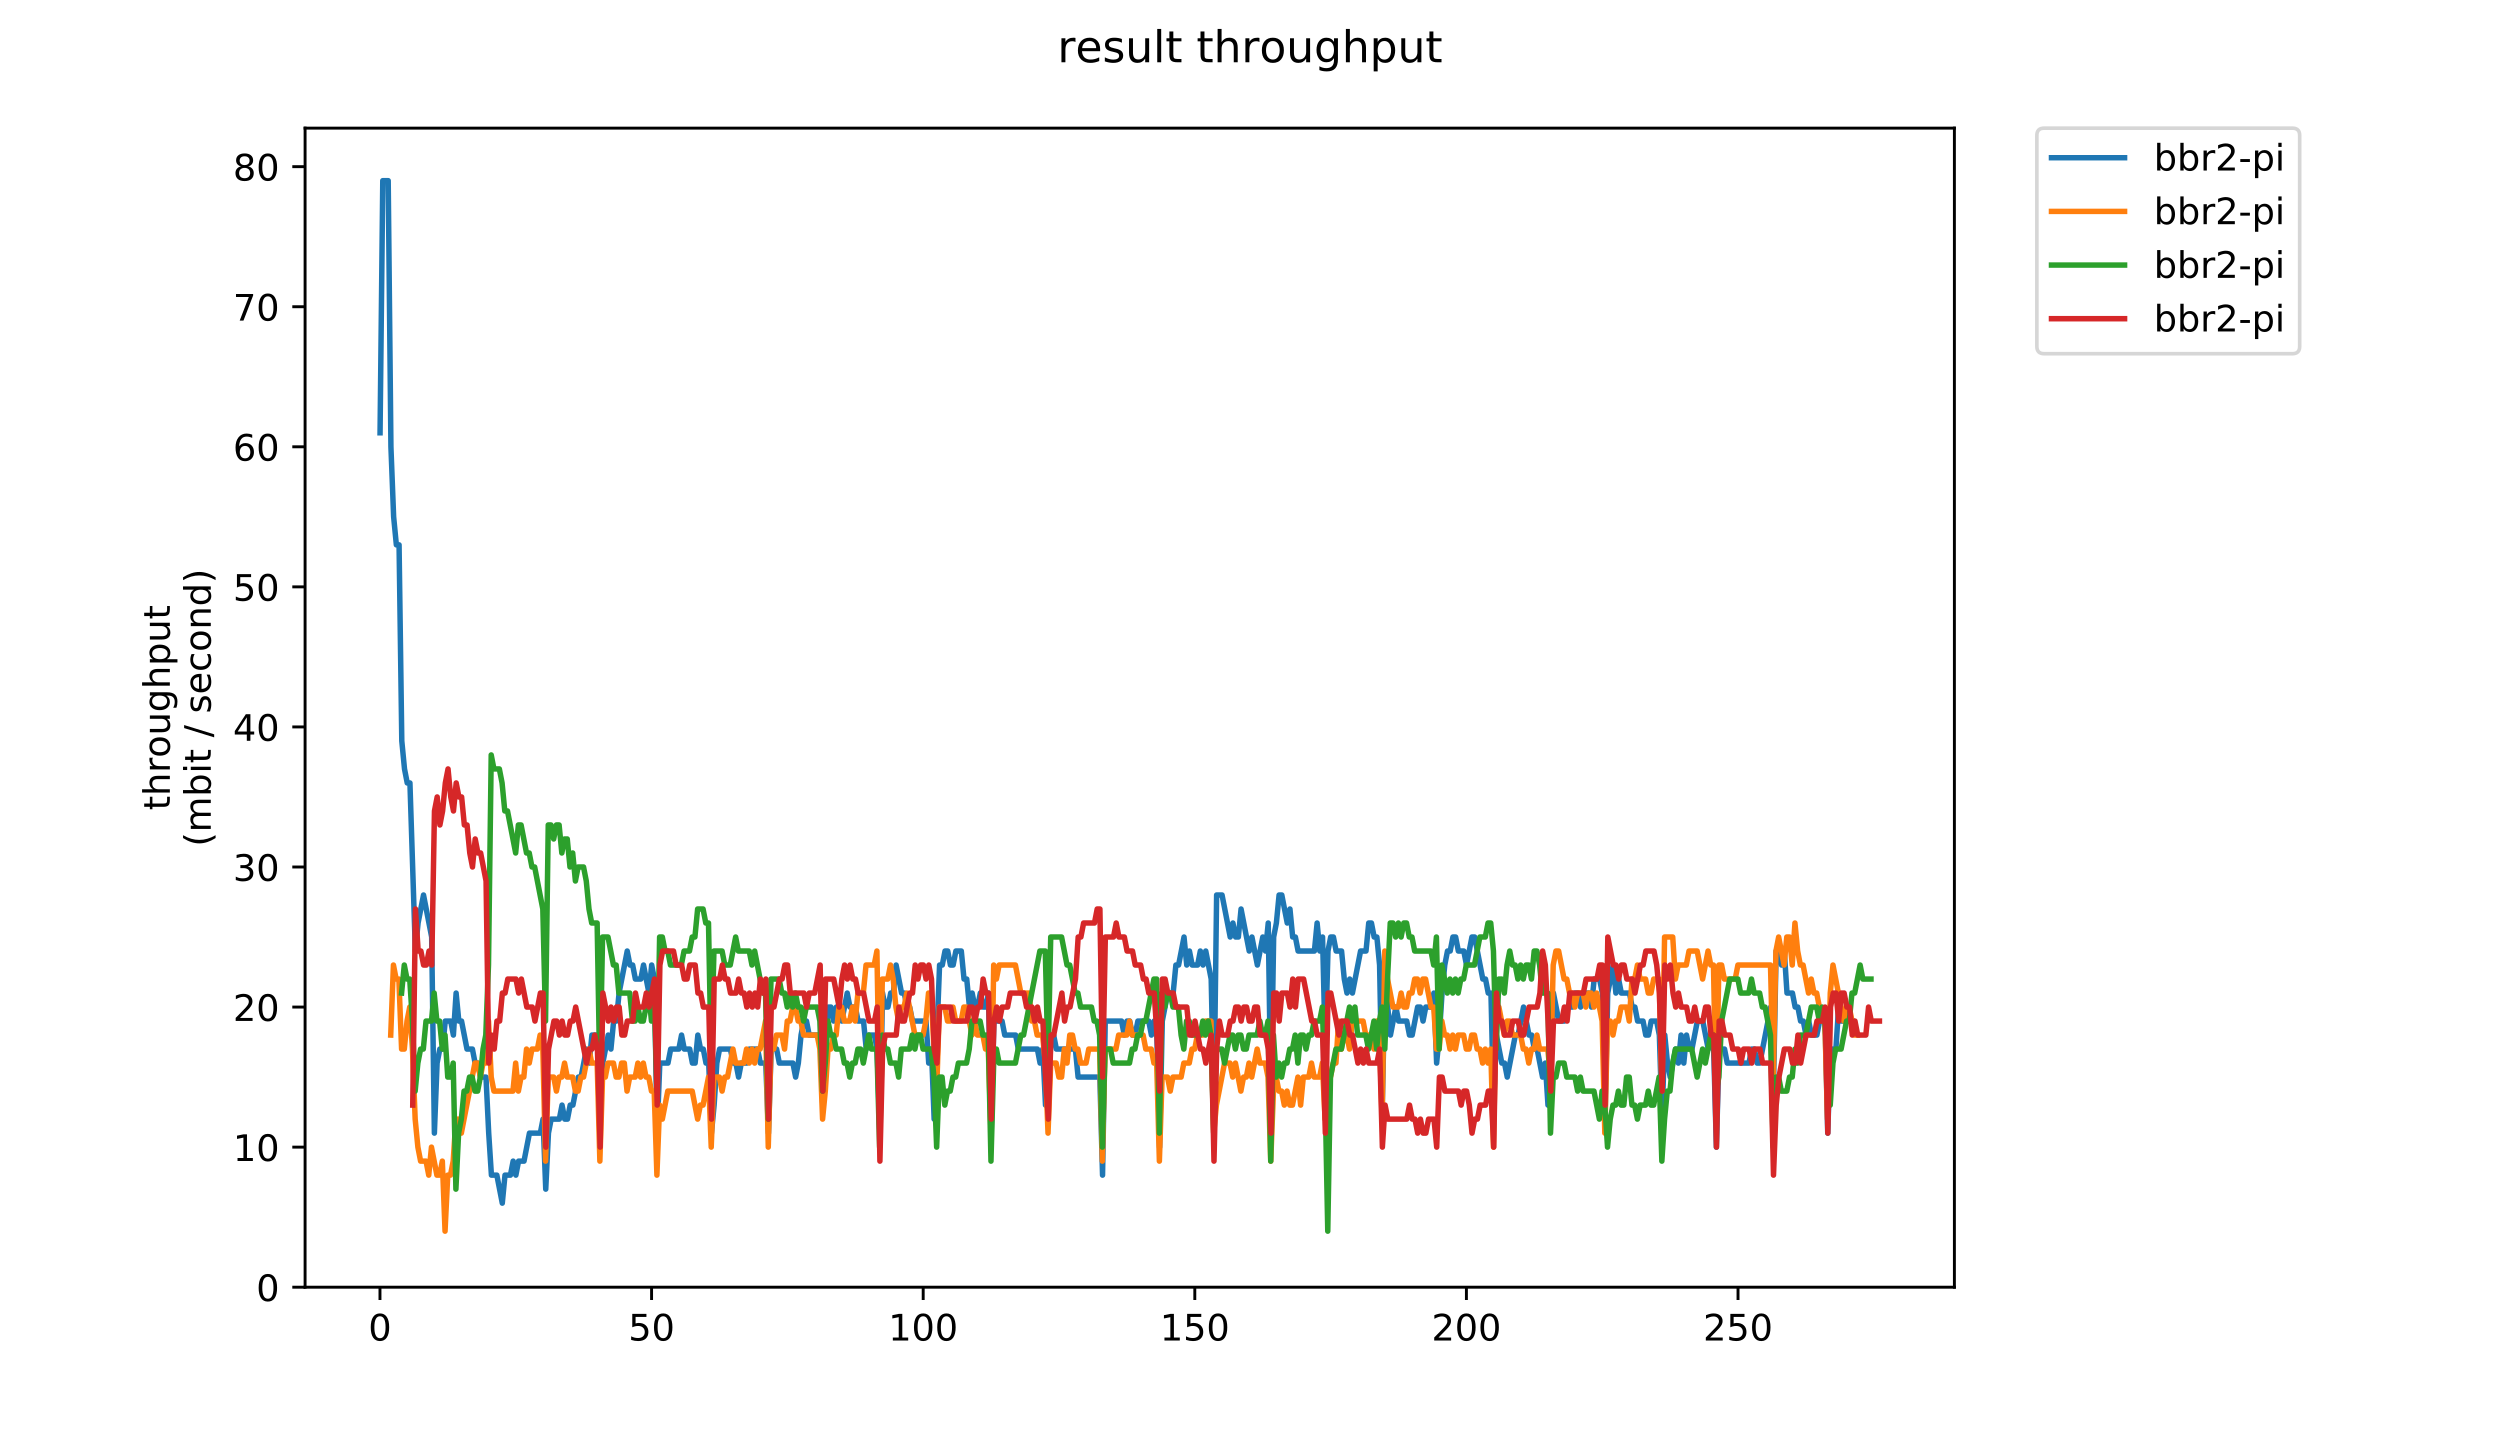 <?xml version="1.0" encoding="utf-8" standalone="no"?>
<!DOCTYPE svg PUBLIC "-//W3C//DTD SVG 1.1//EN"
  "http://www.w3.org/Graphics/SVG/1.1/DTD/svg11.dtd">
<!-- Created with matplotlib (https://matplotlib.org/) -->
<svg height="396pt" version="1.1" viewBox="0 0 684 396" width="684pt" xmlns="http://www.w3.org/2000/svg" xmlns:xlink="http://www.w3.org/1999/xlink">
 <defs>
  <style type="text/css">
*{stroke-linecap:butt;stroke-linejoin:round;}
  </style>
 </defs>
 <g id="figure_1">
  <g id="patch_1">
   <path d="M 0 396 
L 684 396 
L 684 0 
L 0 0 
z
" style="fill:#ffffff;"/>
  </g>
  <g id="axes_1">
   <g id="patch_2">
    <path d="M 83.472 352.174 
L 534.722 352.174 
L 534.722 35.062 
L 83.472 35.062 
z
" style="fill:#ffffff;"/>
   </g>
   <g id="matplotlib.axis_1">
    <g id="xtick_1">
     <g id="line2d_1">
      <defs>
       <path d="M 0 0 
L 0 3.5 
" id="m4d7dd57093" style="stroke:#000000;stroke-width:0.8;"/>
      </defs>
      <g>
       <use style="stroke:#000000;stroke-width:0.8;" x="103.96" xlink:href="#m4d7dd57093" y="352.174"/>
      </g>
     </g>
     <g id="text_1">
      <!-- 0 -->
      <defs>
       <path d="M 31.781 66.406 
Q 24.172 66.406 20.328 58.906 
Q 16.5 51.422 16.5 36.375 
Q 16.5 21.391 20.328 13.891 
Q 24.172 6.391 31.781 6.391 
Q 39.453 6.391 43.281 13.891 
Q 47.125 21.391 47.125 36.375 
Q 47.125 51.422 43.281 58.906 
Q 39.453 66.406 31.781 66.406 
z
M 31.781 74.219 
Q 44.047 74.219 50.516 64.516 
Q 56.984 54.828 56.984 36.375 
Q 56.984 17.969 50.516 8.266 
Q 44.047 -1.422 31.781 -1.422 
Q 19.531 -1.422 13.062 8.266 
Q 6.594 17.969 6.594 36.375 
Q 6.594 54.828 13.062 64.516 
Q 19.531 74.219 31.781 74.219 
z
" id="DejaVuSans-48"/>
      </defs>
      <g transform="translate(100.779 366.773)scale(0.1 -0.1)">
       <use xlink:href="#DejaVuSans-48"/>
      </g>
     </g>
    </g>
    <g id="xtick_2">
     <g id="line2d_2">
      <g>
       <use style="stroke:#000000;stroke-width:0.8;" x="178.272" xlink:href="#m4d7dd57093" y="352.174"/>
      </g>
     </g>
     <g id="text_2">
      <!-- 50 -->
      <defs>
       <path d="M 10.797 72.906 
L 49.516 72.906 
L 49.516 64.594 
L 19.828 64.594 
L 19.828 46.734 
Q 21.969 47.469 24.109 47.828 
Q 26.266 48.188 28.422 48.188 
Q 40.625 48.188 47.75 41.5 
Q 54.891 34.812 54.891 23.391 
Q 54.891 11.625 47.562 5.094 
Q 40.234 -1.422 26.906 -1.422 
Q 22.312 -1.422 17.547 -0.641 
Q 12.797 0.141 7.719 1.703 
L 7.719 11.625 
Q 12.109 9.234 16.797 8.062 
Q 21.484 6.891 26.703 6.891 
Q 35.156 6.891 40.078 11.328 
Q 45.016 15.766 45.016 23.391 
Q 45.016 31 40.078 35.438 
Q 35.156 39.891 26.703 39.891 
Q 22.75 39.891 18.812 39.016 
Q 14.891 38.141 10.797 36.281 
z
" id="DejaVuSans-53"/>
      </defs>
      <g transform="translate(171.91 366.773)scale(0.1 -0.1)">
       <use xlink:href="#DejaVuSans-53"/>
       <use x="63.623" xlink:href="#DejaVuSans-48"/>
      </g>
     </g>
    </g>
    <g id="xtick_3">
     <g id="line2d_3">
      <g>
       <use style="stroke:#000000;stroke-width:0.8;" x="252.585" xlink:href="#m4d7dd57093" y="352.174"/>
      </g>
     </g>
     <g id="text_3">
      <!-- 100 -->
      <defs>
       <path d="M 12.406 8.297 
L 28.516 8.297 
L 28.516 63.922 
L 10.984 60.406 
L 10.984 69.391 
L 28.422 72.906 
L 38.281 72.906 
L 38.281 8.297 
L 54.391 8.297 
L 54.391 0 
L 12.406 0 
z
" id="DejaVuSans-49"/>
      </defs>
      <g transform="translate(243.041 366.773)scale(0.1 -0.1)">
       <use xlink:href="#DejaVuSans-49"/>
       <use x="63.623" xlink:href="#DejaVuSans-48"/>
       <use x="127.246" xlink:href="#DejaVuSans-48"/>
      </g>
     </g>
    </g>
    <g id="xtick_4">
     <g id="line2d_4">
      <g>
       <use style="stroke:#000000;stroke-width:0.8;" x="326.897" xlink:href="#m4d7dd57093" y="352.174"/>
      </g>
     </g>
     <g id="text_4">
      <!-- 150 -->
      <g transform="translate(317.354 366.773)scale(0.1 -0.1)">
       <use xlink:href="#DejaVuSans-49"/>
       <use x="63.623" xlink:href="#DejaVuSans-53"/>
       <use x="127.246" xlink:href="#DejaVuSans-48"/>
      </g>
     </g>
    </g>
    <g id="xtick_5">
     <g id="line2d_5">
      <g>
       <use style="stroke:#000000;stroke-width:0.8;" x="401.21" xlink:href="#m4d7dd57093" y="352.174"/>
      </g>
     </g>
     <g id="text_5">
      <!-- 200 -->
      <defs>
       <path d="M 19.188 8.297 
L 53.609 8.297 
L 53.609 0 
L 7.328 0 
L 7.328 8.297 
Q 12.938 14.109 22.625 23.891 
Q 32.328 33.688 34.812 36.531 
Q 39.547 41.844 41.422 45.531 
Q 43.312 49.219 43.312 52.781 
Q 43.312 58.594 39.234 62.25 
Q 35.156 65.922 28.609 65.922 
Q 23.969 65.922 18.812 64.312 
Q 13.672 62.703 7.812 59.422 
L 7.812 69.391 
Q 13.766 71.781 18.938 73 
Q 24.125 74.219 28.422 74.219 
Q 39.75 74.219 46.484 68.547 
Q 53.219 62.891 53.219 53.422 
Q 53.219 48.922 51.531 44.891 
Q 49.859 40.875 45.406 35.406 
Q 44.188 33.984 37.641 27.219 
Q 31.109 20.453 19.188 8.297 
z
" id="DejaVuSans-50"/>
      </defs>
      <g transform="translate(391.666 366.773)scale(0.1 -0.1)">
       <use xlink:href="#DejaVuSans-50"/>
       <use x="63.623" xlink:href="#DejaVuSans-48"/>
       <use x="127.246" xlink:href="#DejaVuSans-48"/>
      </g>
     </g>
    </g>
    <g id="xtick_6">
     <g id="line2d_6">
      <g>
       <use style="stroke:#000000;stroke-width:0.8;" x="475.522" xlink:href="#m4d7dd57093" y="352.174"/>
      </g>
     </g>
     <g id="text_6">
      <!-- 250 -->
      <g transform="translate(465.979 366.773)scale(0.1 -0.1)">
       <use xlink:href="#DejaVuSans-50"/>
       <use x="63.623" xlink:href="#DejaVuSans-53"/>
       <use x="127.246" xlink:href="#DejaVuSans-48"/>
      </g>
     </g>
    </g>
   </g>
   <g id="matplotlib.axis_2">
    <g id="ytick_1">
     <g id="line2d_7">
      <defs>
       <path d="M 0 0 
L -3.5 0 
" id="m4cc2e44b52" style="stroke:#000000;stroke-width:0.8;"/>
      </defs>
      <g>
       <use style="stroke:#000000;stroke-width:0.8;" x="83.472" xlink:href="#m4cc2e44b52" y="352.174"/>
      </g>
     </g>
     <g id="text_7">
      <!-- 0 -->
      <g transform="translate(70.11 355.973)scale(0.1 -0.1)">
       <use xlink:href="#DejaVuSans-48"/>
      </g>
     </g>
    </g>
    <g id="ytick_2">
     <g id="line2d_8">
      <g>
       <use style="stroke:#000000;stroke-width:0.8;" x="83.472" xlink:href="#m4cc2e44b52" y="313.853"/>
      </g>
     </g>
     <g id="text_8">
      <!-- 10 -->
      <g transform="translate(63.747 317.652)scale(0.1 -0.1)">
       <use xlink:href="#DejaVuSans-49"/>
       <use x="63.623" xlink:href="#DejaVuSans-48"/>
      </g>
     </g>
    </g>
    <g id="ytick_3">
     <g id="line2d_9">
      <g>
       <use style="stroke:#000000;stroke-width:0.8;" x="83.472" xlink:href="#m4cc2e44b52" y="275.531"/>
      </g>
     </g>
     <g id="text_9">
      <!-- 20 -->
      <g transform="translate(63.747 279.33)scale(0.1 -0.1)">
       <use xlink:href="#DejaVuSans-50"/>
       <use x="63.623" xlink:href="#DejaVuSans-48"/>
      </g>
     </g>
    </g>
    <g id="ytick_4">
     <g id="line2d_10">
      <g>
       <use style="stroke:#000000;stroke-width:0.8;" x="83.472" xlink:href="#m4cc2e44b52" y="237.209"/>
      </g>
     </g>
     <g id="text_10">
      <!-- 30 -->
      <defs>
       <path d="M 40.578 39.312 
Q 47.656 37.797 51.625 33 
Q 55.609 28.219 55.609 21.188 
Q 55.609 10.406 48.188 4.484 
Q 40.766 -1.422 27.094 -1.422 
Q 22.516 -1.422 17.656 -0.516 
Q 12.797 0.391 7.625 2.203 
L 7.625 11.719 
Q 11.719 9.328 16.594 8.109 
Q 21.484 6.891 26.812 6.891 
Q 36.078 6.891 40.938 10.547 
Q 45.797 14.203 45.797 21.188 
Q 45.797 27.641 41.281 31.266 
Q 36.766 34.906 28.719 34.906 
L 20.219 34.906 
L 20.219 43.016 
L 29.109 43.016 
Q 36.375 43.016 40.234 45.922 
Q 44.094 48.828 44.094 54.297 
Q 44.094 59.906 40.109 62.906 
Q 36.141 65.922 28.719 65.922 
Q 24.656 65.922 20.016 65.031 
Q 15.375 64.156 9.812 62.312 
L 9.812 71.094 
Q 15.438 72.656 20.344 73.438 
Q 25.25 74.219 29.594 74.219 
Q 40.828 74.219 47.359 69.109 
Q 53.906 64.016 53.906 55.328 
Q 53.906 49.266 50.438 45.094 
Q 46.969 40.922 40.578 39.312 
z
" id="DejaVuSans-51"/>
      </defs>
      <g transform="translate(63.747 241.008)scale(0.1 -0.1)">
       <use xlink:href="#DejaVuSans-51"/>
       <use x="63.623" xlink:href="#DejaVuSans-48"/>
      </g>
     </g>
    </g>
    <g id="ytick_5">
     <g id="line2d_11">
      <g>
       <use style="stroke:#000000;stroke-width:0.8;" x="83.472" xlink:href="#m4cc2e44b52" y="198.888"/>
      </g>
     </g>
     <g id="text_11">
      <!-- 40 -->
      <defs>
       <path d="M 37.797 64.312 
L 12.891 25.391 
L 37.797 25.391 
z
M 35.203 72.906 
L 47.609 72.906 
L 47.609 25.391 
L 58.016 25.391 
L 58.016 17.188 
L 47.609 17.188 
L 47.609 0 
L 37.797 0 
L 37.797 17.188 
L 4.891 17.188 
L 4.891 26.703 
z
" id="DejaVuSans-52"/>
      </defs>
      <g transform="translate(63.747 202.687)scale(0.1 -0.1)">
       <use xlink:href="#DejaVuSans-52"/>
       <use x="63.623" xlink:href="#DejaVuSans-48"/>
      </g>
     </g>
    </g>
    <g id="ytick_6">
     <g id="line2d_12">
      <g>
       <use style="stroke:#000000;stroke-width:0.8;" x="83.472" xlink:href="#m4cc2e44b52" y="160.566"/>
      </g>
     </g>
     <g id="text_12">
      <!-- 50 -->
      <g transform="translate(63.747 164.365)scale(0.1 -0.1)">
       <use xlink:href="#DejaVuSans-53"/>
       <use x="63.623" xlink:href="#DejaVuSans-48"/>
      </g>
     </g>
    </g>
    <g id="ytick_7">
     <g id="line2d_13">
      <g>
       <use style="stroke:#000000;stroke-width:0.8;" x="83.472" xlink:href="#m4cc2e44b52" y="122.244"/>
      </g>
     </g>
     <g id="text_13">
      <!-- 60 -->
      <defs>
       <path d="M 33.016 40.375 
Q 26.375 40.375 22.484 35.828 
Q 18.609 31.297 18.609 23.391 
Q 18.609 15.531 22.484 10.953 
Q 26.375 6.391 33.016 6.391 
Q 39.656 6.391 43.531 10.953 
Q 47.406 15.531 47.406 23.391 
Q 47.406 31.297 43.531 35.828 
Q 39.656 40.375 33.016 40.375 
z
M 52.594 71.297 
L 52.594 62.312 
Q 48.875 64.062 45.094 64.984 
Q 41.312 65.922 37.594 65.922 
Q 27.828 65.922 22.672 59.328 
Q 17.531 52.734 16.797 39.406 
Q 19.672 43.656 24.016 45.922 
Q 28.375 48.188 33.594 48.188 
Q 44.578 48.188 50.953 41.516 
Q 57.328 34.859 57.328 23.391 
Q 57.328 12.156 50.688 5.359 
Q 44.047 -1.422 33.016 -1.422 
Q 20.359 -1.422 13.672 8.266 
Q 6.984 17.969 6.984 36.375 
Q 6.984 53.656 15.188 63.938 
Q 23.391 74.219 37.203 74.219 
Q 40.922 74.219 44.703 73.484 
Q 48.484 72.75 52.594 71.297 
z
" id="DejaVuSans-54"/>
      </defs>
      <g transform="translate(63.747 126.043)scale(0.1 -0.1)">
       <use xlink:href="#DejaVuSans-54"/>
       <use x="63.623" xlink:href="#DejaVuSans-48"/>
      </g>
     </g>
    </g>
    <g id="ytick_8">
     <g id="line2d_14">
      <g>
       <use style="stroke:#000000;stroke-width:0.8;" x="83.472" xlink:href="#m4cc2e44b52" y="83.923"/>
      </g>
     </g>
     <g id="text_14">
      <!-- 70 -->
      <defs>
       <path d="M 8.203 72.906 
L 55.078 72.906 
L 55.078 68.703 
L 28.609 0 
L 18.312 0 
L 43.219 64.594 
L 8.203 64.594 
z
" id="DejaVuSans-55"/>
      </defs>
      <g transform="translate(63.747 87.722)scale(0.1 -0.1)">
       <use xlink:href="#DejaVuSans-55"/>
       <use x="63.623" xlink:href="#DejaVuSans-48"/>
      </g>
     </g>
    </g>
    <g id="ytick_9">
     <g id="line2d_15">
      <g>
       <use style="stroke:#000000;stroke-width:0.8;" x="83.472" xlink:href="#m4cc2e44b52" y="45.601"/>
      </g>
     </g>
     <g id="text_15">
      <!-- 80 -->
      <defs>
       <path d="M 31.781 34.625 
Q 24.75 34.625 20.719 30.859 
Q 16.703 27.094 16.703 20.516 
Q 16.703 13.922 20.719 10.156 
Q 24.75 6.391 31.781 6.391 
Q 38.812 6.391 42.859 10.172 
Q 46.922 13.969 46.922 20.516 
Q 46.922 27.094 42.891 30.859 
Q 38.875 34.625 31.781 34.625 
z
M 21.922 38.812 
Q 15.578 40.375 12.031 44.719 
Q 8.5 49.078 8.5 55.328 
Q 8.5 64.062 14.719 69.141 
Q 20.953 74.219 31.781 74.219 
Q 42.672 74.219 48.875 69.141 
Q 55.078 64.062 55.078 55.328 
Q 55.078 49.078 51.531 44.719 
Q 48 40.375 41.703 38.812 
Q 48.828 37.156 52.797 32.312 
Q 56.781 27.484 56.781 20.516 
Q 56.781 9.906 50.312 4.234 
Q 43.844 -1.422 31.781 -1.422 
Q 19.734 -1.422 13.25 4.234 
Q 6.781 9.906 6.781 20.516 
Q 6.781 27.484 10.781 32.312 
Q 14.797 37.156 21.922 38.812 
z
M 18.312 54.391 
Q 18.312 48.734 21.844 45.562 
Q 25.391 42.391 31.781 42.391 
Q 38.141 42.391 41.719 45.562 
Q 45.312 48.734 45.312 54.391 
Q 45.312 60.062 41.719 63.234 
Q 38.141 66.406 31.781 66.406 
Q 25.391 66.406 21.844 63.234 
Q 18.312 60.062 18.312 54.391 
z
" id="DejaVuSans-56"/>
      </defs>
      <g transform="translate(63.747 49.4)scale(0.1 -0.1)">
       <use xlink:href="#DejaVuSans-56"/>
       <use x="63.623" xlink:href="#DejaVuSans-48"/>
      </g>
     </g>
    </g>
    <g id="text_16">
     <!-- throughput -->
     <defs>
      <path d="M 18.312 70.219 
L 18.312 54.688 
L 36.812 54.688 
L 36.812 47.703 
L 18.312 47.703 
L 18.312 18.016 
Q 18.312 11.328 20.141 9.422 
Q 21.969 7.516 27.594 7.516 
L 36.812 7.516 
L 36.812 0 
L 27.594 0 
Q 17.188 0 13.234 3.875 
Q 9.281 7.766 9.281 18.016 
L 9.281 47.703 
L 2.688 47.703 
L 2.688 54.688 
L 9.281 54.688 
L 9.281 70.219 
z
" id="DejaVuSans-116"/>
      <path d="M 54.891 33.016 
L 54.891 0 
L 45.906 0 
L 45.906 32.719 
Q 45.906 40.484 42.875 44.328 
Q 39.844 48.188 33.797 48.188 
Q 26.516 48.188 22.312 43.547 
Q 18.109 38.922 18.109 30.906 
L 18.109 0 
L 9.078 0 
L 9.078 75.984 
L 18.109 75.984 
L 18.109 46.188 
Q 21.344 51.125 25.703 53.562 
Q 30.078 56 35.797 56 
Q 45.219 56 50.047 50.172 
Q 54.891 44.344 54.891 33.016 
z
" id="DejaVuSans-104"/>
      <path d="M 41.109 46.297 
Q 39.594 47.172 37.812 47.578 
Q 36.031 48 33.891 48 
Q 26.266 48 22.188 43.047 
Q 18.109 38.094 18.109 28.812 
L 18.109 0 
L 9.078 0 
L 9.078 54.688 
L 18.109 54.688 
L 18.109 46.188 
Q 20.953 51.172 25.484 53.578 
Q 30.031 56 36.531 56 
Q 37.453 56 38.578 55.875 
Q 39.703 55.766 41.062 55.516 
z
" id="DejaVuSans-114"/>
      <path d="M 30.609 48.391 
Q 23.391 48.391 19.188 42.75 
Q 14.984 37.109 14.984 27.297 
Q 14.984 17.484 19.156 11.844 
Q 23.344 6.203 30.609 6.203 
Q 37.797 6.203 41.984 11.859 
Q 46.188 17.531 46.188 27.297 
Q 46.188 37.016 41.984 42.703 
Q 37.797 48.391 30.609 48.391 
z
M 30.609 56 
Q 42.328 56 49.016 48.375 
Q 55.719 40.766 55.719 27.297 
Q 55.719 13.875 49.016 6.219 
Q 42.328 -1.422 30.609 -1.422 
Q 18.844 -1.422 12.172 6.219 
Q 5.516 13.875 5.516 27.297 
Q 5.516 40.766 12.172 48.375 
Q 18.844 56 30.609 56 
z
" id="DejaVuSans-111"/>
      <path d="M 8.5 21.578 
L 8.5 54.688 
L 17.484 54.688 
L 17.484 21.922 
Q 17.484 14.156 20.5 10.266 
Q 23.531 6.391 29.594 6.391 
Q 36.859 6.391 41.078 11.031 
Q 45.312 15.672 45.312 23.688 
L 45.312 54.688 
L 54.297 54.688 
L 54.297 0 
L 45.312 0 
L 45.312 8.406 
Q 42.047 3.422 37.719 1 
Q 33.406 -1.422 27.688 -1.422 
Q 18.266 -1.422 13.375 4.438 
Q 8.5 10.297 8.5 21.578 
z
M 31.109 56 
z
" id="DejaVuSans-117"/>
      <path d="M 45.406 27.984 
Q 45.406 37.75 41.375 43.109 
Q 37.359 48.484 30.078 48.484 
Q 22.859 48.484 18.828 43.109 
Q 14.797 37.75 14.797 27.984 
Q 14.797 18.266 18.828 12.891 
Q 22.859 7.516 30.078 7.516 
Q 37.359 7.516 41.375 12.891 
Q 45.406 18.266 45.406 27.984 
z
M 54.391 6.781 
Q 54.391 -7.172 48.188 -13.984 
Q 42 -20.797 29.203 -20.797 
Q 24.469 -20.797 20.266 -20.094 
Q 16.062 -19.391 12.109 -17.922 
L 12.109 -9.188 
Q 16.062 -11.328 19.922 -12.344 
Q 23.781 -13.375 27.781 -13.375 
Q 36.625 -13.375 41.016 -8.766 
Q 45.406 -4.156 45.406 5.172 
L 45.406 9.625 
Q 42.625 4.781 38.281 2.391 
Q 33.938 0 27.875 0 
Q 17.828 0 11.672 7.656 
Q 5.516 15.328 5.516 27.984 
Q 5.516 40.672 11.672 48.328 
Q 17.828 56 27.875 56 
Q 33.938 56 38.281 53.609 
Q 42.625 51.219 45.406 46.391 
L 45.406 54.688 
L 54.391 54.688 
z
" id="DejaVuSans-103"/>
      <path d="M 18.109 8.203 
L 18.109 -20.797 
L 9.078 -20.797 
L 9.078 54.688 
L 18.109 54.688 
L 18.109 46.391 
Q 20.953 51.266 25.266 53.625 
Q 29.594 56 35.594 56 
Q 45.562 56 51.781 48.094 
Q 58.016 40.188 58.016 27.297 
Q 58.016 14.406 51.781 6.484 
Q 45.562 -1.422 35.594 -1.422 
Q 29.594 -1.422 25.266 0.953 
Q 20.953 3.328 18.109 8.203 
z
M 48.688 27.297 
Q 48.688 37.203 44.609 42.844 
Q 40.531 48.484 33.406 48.484 
Q 26.266 48.484 22.188 42.844 
Q 18.109 37.203 18.109 27.297 
Q 18.109 17.391 22.188 11.75 
Q 26.266 6.109 33.406 6.109 
Q 40.531 6.109 44.609 11.75 
Q 48.688 17.391 48.688 27.297 
z
" id="DejaVuSans-112"/>
     </defs>
     <g transform="translate(46.47 221.675)rotate(-90)scale(0.1 -0.1)">
      <use xlink:href="#DejaVuSans-116"/>
      <use x="39.209" xlink:href="#DejaVuSans-104"/>
      <use x="102.588" xlink:href="#DejaVuSans-114"/>
      <use x="143.67" xlink:href="#DejaVuSans-111"/>
      <use x="204.852" xlink:href="#DejaVuSans-117"/>
      <use x="268.23" xlink:href="#DejaVuSans-103"/>
      <use x="331.707" xlink:href="#DejaVuSans-104"/>
      <use x="395.086" xlink:href="#DejaVuSans-112"/>
      <use x="458.562" xlink:href="#DejaVuSans-117"/>
      <use x="521.941" xlink:href="#DejaVuSans-116"/>
     </g>
     <!-- (mbit / second) -->
     <defs>
      <path d="M 31 75.875 
Q 24.469 64.656 21.281 53.656 
Q 18.109 42.672 18.109 31.391 
Q 18.109 20.125 21.312 9.062 
Q 24.516 -2 31 -13.188 
L 23.188 -13.188 
Q 15.875 -1.703 12.234 9.375 
Q 8.594 20.453 8.594 31.391 
Q 8.594 42.281 12.203 53.312 
Q 15.828 64.359 23.188 75.875 
z
" id="DejaVuSans-40"/>
      <path d="M 52 44.188 
Q 55.375 50.25 60.062 53.125 
Q 64.75 56 71.094 56 
Q 79.641 56 84.281 50.016 
Q 88.922 44.047 88.922 33.016 
L 88.922 0 
L 79.891 0 
L 79.891 32.719 
Q 79.891 40.578 77.094 44.375 
Q 74.312 48.188 68.609 48.188 
Q 61.625 48.188 57.562 43.547 
Q 53.516 38.922 53.516 30.906 
L 53.516 0 
L 44.484 0 
L 44.484 32.719 
Q 44.484 40.625 41.703 44.406 
Q 38.922 48.188 33.109 48.188 
Q 26.219 48.188 22.156 43.531 
Q 18.109 38.875 18.109 30.906 
L 18.109 0 
L 9.078 0 
L 9.078 54.688 
L 18.109 54.688 
L 18.109 46.188 
Q 21.188 51.219 25.484 53.609 
Q 29.781 56 35.688 56 
Q 41.656 56 45.828 52.969 
Q 50 49.953 52 44.188 
z
" id="DejaVuSans-109"/>
      <path d="M 48.688 27.297 
Q 48.688 37.203 44.609 42.844 
Q 40.531 48.484 33.406 48.484 
Q 26.266 48.484 22.188 42.844 
Q 18.109 37.203 18.109 27.297 
Q 18.109 17.391 22.188 11.75 
Q 26.266 6.109 33.406 6.109 
Q 40.531 6.109 44.609 11.75 
Q 48.688 17.391 48.688 27.297 
z
M 18.109 46.391 
Q 20.953 51.266 25.266 53.625 
Q 29.594 56 35.594 56 
Q 45.562 56 51.781 48.094 
Q 58.016 40.188 58.016 27.297 
Q 58.016 14.406 51.781 6.484 
Q 45.562 -1.422 35.594 -1.422 
Q 29.594 -1.422 25.266 0.953 
Q 20.953 3.328 18.109 8.203 
L 18.109 0 
L 9.078 0 
L 9.078 75.984 
L 18.109 75.984 
z
" id="DejaVuSans-98"/>
      <path d="M 9.422 54.688 
L 18.406 54.688 
L 18.406 0 
L 9.422 0 
z
M 9.422 75.984 
L 18.406 75.984 
L 18.406 64.594 
L 9.422 64.594 
z
" id="DejaVuSans-105"/>
      <path id="DejaVuSans-32"/>
      <path d="M 25.391 72.906 
L 33.688 72.906 
L 8.297 -9.281 
L 0 -9.281 
z
" id="DejaVuSans-47"/>
      <path d="M 44.281 53.078 
L 44.281 44.578 
Q 40.484 46.531 36.375 47.5 
Q 32.281 48.484 27.875 48.484 
Q 21.188 48.484 17.844 46.438 
Q 14.5 44.391 14.5 40.281 
Q 14.5 37.156 16.891 35.375 
Q 19.281 33.594 26.516 31.984 
L 29.594 31.297 
Q 39.156 29.25 43.188 25.516 
Q 47.219 21.781 47.219 15.094 
Q 47.219 7.469 41.188 3.016 
Q 35.156 -1.422 24.609 -1.422 
Q 20.219 -1.422 15.453 -0.562 
Q 10.688 0.297 5.422 2 
L 5.422 11.281 
Q 10.406 8.688 15.234 7.391 
Q 20.062 6.109 24.812 6.109 
Q 31.156 6.109 34.562 8.281 
Q 37.984 10.453 37.984 14.406 
Q 37.984 18.062 35.516 20.016 
Q 33.062 21.969 24.703 23.781 
L 21.578 24.516 
Q 13.234 26.266 9.516 29.906 
Q 5.812 33.547 5.812 39.891 
Q 5.812 47.609 11.281 51.797 
Q 16.75 56 26.812 56 
Q 31.781 56 36.172 55.266 
Q 40.578 54.547 44.281 53.078 
z
" id="DejaVuSans-115"/>
      <path d="M 56.203 29.594 
L 56.203 25.203 
L 14.891 25.203 
Q 15.484 15.922 20.484 11.062 
Q 25.484 6.203 34.422 6.203 
Q 39.594 6.203 44.453 7.469 
Q 49.312 8.734 54.109 11.281 
L 54.109 2.781 
Q 49.266 0.734 44.188 -0.344 
Q 39.109 -1.422 33.891 -1.422 
Q 20.797 -1.422 13.156 6.188 
Q 5.516 13.812 5.516 26.812 
Q 5.516 40.234 12.766 48.109 
Q 20.016 56 32.328 56 
Q 43.359 56 49.781 48.891 
Q 56.203 41.797 56.203 29.594 
z
M 47.219 32.234 
Q 47.125 39.594 43.094 43.984 
Q 39.062 48.391 32.422 48.391 
Q 24.906 48.391 20.391 44.141 
Q 15.875 39.891 15.188 32.172 
z
" id="DejaVuSans-101"/>
      <path d="M 48.781 52.594 
L 48.781 44.188 
Q 44.969 46.297 41.141 47.344 
Q 37.312 48.391 33.406 48.391 
Q 24.656 48.391 19.812 42.844 
Q 14.984 37.312 14.984 27.297 
Q 14.984 17.281 19.812 11.734 
Q 24.656 6.203 33.406 6.203 
Q 37.312 6.203 41.141 7.25 
Q 44.969 8.297 48.781 10.406 
L 48.781 2.094 
Q 45.016 0.344 40.984 -0.531 
Q 36.969 -1.422 32.422 -1.422 
Q 20.062 -1.422 12.781 6.344 
Q 5.516 14.109 5.516 27.297 
Q 5.516 40.672 12.859 48.328 
Q 20.219 56 33.016 56 
Q 37.156 56 41.109 55.141 
Q 45.062 54.297 48.781 52.594 
z
" id="DejaVuSans-99"/>
      <path d="M 54.891 33.016 
L 54.891 0 
L 45.906 0 
L 45.906 32.719 
Q 45.906 40.484 42.875 44.328 
Q 39.844 48.188 33.797 48.188 
Q 26.516 48.188 22.312 43.547 
Q 18.109 38.922 18.109 30.906 
L 18.109 0 
L 9.078 0 
L 9.078 54.688 
L 18.109 54.688 
L 18.109 46.188 
Q 21.344 51.125 25.703 53.562 
Q 30.078 56 35.797 56 
Q 45.219 56 50.047 50.172 
Q 54.891 44.344 54.891 33.016 
z
" id="DejaVuSans-110"/>
      <path d="M 45.406 46.391 
L 45.406 75.984 
L 54.391 75.984 
L 54.391 0 
L 45.406 0 
L 45.406 8.203 
Q 42.578 3.328 38.25 0.953 
Q 33.938 -1.422 27.875 -1.422 
Q 17.969 -1.422 11.734 6.484 
Q 5.516 14.406 5.516 27.297 
Q 5.516 40.188 11.734 48.094 
Q 17.969 56 27.875 56 
Q 33.938 56 38.25 53.625 
Q 42.578 51.266 45.406 46.391 
z
M 14.797 27.297 
Q 14.797 17.391 18.875 11.75 
Q 22.953 6.109 30.078 6.109 
Q 37.203 6.109 41.297 11.75 
Q 45.406 17.391 45.406 27.297 
Q 45.406 37.203 41.297 42.844 
Q 37.203 48.484 30.078 48.484 
Q 22.953 48.484 18.875 42.844 
Q 14.797 37.203 14.797 27.297 
z
" id="DejaVuSans-100"/>
      <path d="M 8.016 75.875 
L 15.828 75.875 
Q 23.141 64.359 26.781 53.312 
Q 30.422 42.281 30.422 31.391 
Q 30.422 20.453 26.781 9.375 
Q 23.141 -1.703 15.828 -13.188 
L 8.016 -13.188 
Q 14.5 -2 17.703 9.062 
Q 20.906 20.125 20.906 31.391 
Q 20.906 42.672 17.703 53.656 
Q 14.5 64.656 8.016 75.875 
z
" id="DejaVuSans-41"/>
     </defs>
     <g transform="translate(57.668 231.609)rotate(-90)scale(0.1 -0.1)">
      <use xlink:href="#DejaVuSans-40"/>
      <use x="39.014" xlink:href="#DejaVuSans-109"/>
      <use x="136.426" xlink:href="#DejaVuSans-98"/>
      <use x="199.902" xlink:href="#DejaVuSans-105"/>
      <use x="227.686" xlink:href="#DejaVuSans-116"/>
      <use x="266.895" xlink:href="#DejaVuSans-32"/>
      <use x="298.682" xlink:href="#DejaVuSans-47"/>
      <use x="332.373" xlink:href="#DejaVuSans-32"/>
      <use x="364.16" xlink:href="#DejaVuSans-115"/>
      <use x="416.26" xlink:href="#DejaVuSans-101"/>
      <use x="477.783" xlink:href="#DejaVuSans-99"/>
      <use x="532.764" xlink:href="#DejaVuSans-111"/>
      <use x="593.945" xlink:href="#DejaVuSans-110"/>
      <use x="657.324" xlink:href="#DejaVuSans-100"/>
      <use x="720.801" xlink:href="#DejaVuSans-41"/>
     </g>
    </g>
   </g>
   <g id="line2d_16">
    <path clip-path="url(#pc5aec5e7ae)" d="M 103.984 118.412 
L 104.727 49.433 
L 106.213 49.433 
L 106.956 122.244 
L 107.699 141.405 
L 108.442 149.069 
L 109.186 149.069 
L 109.929 202.72 
L 110.672 210.384 
L 111.415 214.216 
L 112.158 214.216 
L 113.644 260.202 
L 114.387 252.538 
L 115.874 244.874 
L 118.103 256.37 
L 118.846 310.02 
L 119.589 290.86 
L 120.332 287.027 
L 121.076 287.027 
L 121.819 279.363 
L 123.305 279.363 
L 124.048 283.195 
L 124.791 271.699 
L 125.534 279.363 
L 126.277 279.363 
L 127.764 287.027 
L 129.25 287.027 
L 129.993 290.86 
L 130.736 290.86 
L 131.479 294.692 
L 132.966 294.692 
L 133.709 310.02 
L 134.452 321.517 
L 135.938 321.517 
L 137.424 329.181 
L 138.167 321.517 
L 139.654 321.517 
L 140.397 317.685 
L 141.14 321.517 
L 141.883 317.685 
L 143.369 317.685 
L 144.856 310.02 
L 147.828 310.02 
L 148.571 306.188 
L 149.314 325.349 
L 150.057 310.02 
L 150.801 306.188 
L 153.03 306.188 
L 153.773 302.356 
L 154.516 306.188 
L 155.259 306.188 
L 156.002 302.356 
L 156.746 302.356 
L 158.232 294.692 
L 158.975 294.692 
L 160.461 287.027 
L 161.204 290.86 
L 161.947 283.195 
L 163.434 283.195 
L 164.177 298.524 
L 164.92 290.86 
L 166.406 283.195 
L 167.149 287.027 
L 167.892 279.363 
L 168.636 279.363 
L 169.379 271.699 
L 171.608 260.202 
L 172.351 264.034 
L 173.094 264.034 
L 173.837 267.867 
L 175.324 267.867 
L 176.067 264.034 
L 177.553 271.699 
L 178.296 264.034 
L 179.039 267.867 
L 179.782 310.02 
L 180.526 290.86 
L 182.755 290.86 
L 183.498 287.027 
L 185.727 287.027 
L 186.471 283.195 
L 187.214 287.027 
L 188.7 287.027 
L 189.443 290.86 
L 190.186 290.86 
L 190.929 283.195 
L 191.672 287.027 
L 192.416 287.027 
L 193.159 290.86 
L 193.902 290.86 
L 194.645 310.02 
L 195.388 302.356 
L 196.131 290.86 
L 196.874 287.027 
L 199.847 287.027 
L 200.59 290.86 
L 201.333 290.86 
L 202.076 294.692 
L 202.819 290.86 
L 204.306 290.86 
L 205.049 287.027 
L 207.278 287.027 
L 208.021 290.86 
L 209.507 290.86 
L 210.251 310.02 
L 210.994 287.027 
L 212.48 287.027 
L 213.223 290.86 
L 216.939 290.86 
L 217.682 294.692 
L 218.425 290.86 
L 219.168 283.195 
L 219.911 279.363 
L 220.654 279.363 
L 221.397 283.195 
L 224.37 283.195 
L 225.113 302.356 
L 225.856 287.027 
L 226.599 275.531 
L 227.342 275.531 
L 228.086 279.363 
L 228.829 275.531 
L 229.572 275.531 
L 230.315 279.363 
L 231.801 271.699 
L 232.544 275.531 
L 234.031 275.531 
L 234.774 279.363 
L 236.26 279.363 
L 237.003 287.027 
L 237.746 283.195 
L 239.232 283.195 
L 239.976 287.027 
L 240.719 310.02 
L 241.462 271.699 
L 242.205 275.531 
L 242.948 275.531 
L 243.691 271.699 
L 244.434 271.699 
L 245.177 264.034 
L 246.664 271.699 
L 247.407 271.699 
L 248.15 275.531 
L 248.893 275.531 
L 249.636 279.363 
L 253.352 279.363 
L 254.095 290.86 
L 254.838 287.027 
L 255.581 306.188 
L 256.324 283.195 
L 257.067 264.034 
L 257.811 264.034 
L 258.554 260.202 
L 259.297 260.202 
L 260.04 264.034 
L 260.783 264.034 
L 261.526 260.202 
L 263.012 260.202 
L 263.756 267.867 
L 264.499 267.867 
L 265.242 275.531 
L 265.985 271.699 
L 266.728 275.531 
L 267.471 275.531 
L 268.214 271.699 
L 268.957 275.531 
L 269.701 275.531 
L 270.444 271.699 
L 271.187 310.02 
L 271.93 279.363 
L 274.159 279.363 
L 274.902 283.195 
L 277.875 283.195 
L 278.618 287.027 
L 283.82 287.027 
L 284.563 290.86 
L 285.306 287.027 
L 286.049 302.356 
L 286.792 302.356 
L 287.536 283.195 
L 288.279 283.195 
L 289.022 287.027 
L 294.224 287.027 
L 294.967 294.692 
L 300.912 294.692 
L 301.655 321.517 
L 302.398 279.363 
L 306.857 279.363 
L 307.6 283.195 
L 308.343 279.363 
L 309.086 279.363 
L 309.829 283.195 
L 310.572 283.195 
L 311.316 279.363 
L 314.288 279.363 
L 315.031 283.195 
L 315.774 279.363 
L 316.517 283.195 
L 317.261 313.853 
L 318.004 279.363 
L 319.49 271.699 
L 320.976 271.699 
L 321.719 264.034 
L 322.462 264.034 
L 323.949 256.37 
L 324.692 264.034 
L 325.435 260.202 
L 326.178 264.034 
L 327.664 264.034 
L 328.407 260.202 
L 329.151 264.034 
L 329.894 260.202 
L 331.38 267.867 
L 332.123 302.356 
L 332.866 244.874 
L 334.352 244.874 
L 336.582 256.37 
L 337.325 252.538 
L 338.068 256.37 
L 338.811 256.37 
L 339.554 248.706 
L 341.784 260.202 
L 342.527 256.37 
L 344.013 264.034 
L 345.499 256.37 
L 346.242 260.202 
L 346.986 252.538 
L 347.729 302.356 
L 348.472 256.37 
L 349.215 252.538 
L 349.958 244.874 
L 350.701 244.874 
L 352.187 252.538 
L 352.931 248.706 
L 353.674 256.37 
L 354.417 256.37 
L 355.16 260.202 
L 359.619 260.202 
L 360.362 252.538 
L 361.105 260.202 
L 361.848 256.37 
L 362.591 287.027 
L 363.334 260.202 
L 364.077 256.37 
L 364.821 256.37 
L 365.564 260.202 
L 367.05 260.202 
L 367.793 267.867 
L 368.536 271.699 
L 369.279 267.867 
L 370.022 271.699 
L 372.252 260.202 
L 373.738 260.202 
L 374.481 252.538 
L 375.224 252.538 
L 375.967 256.37 
L 376.711 256.37 
L 377.454 264.034 
L 378.197 302.356 
L 378.94 267.867 
L 380.426 283.195 
L 381.912 275.531 
L 382.656 279.363 
L 384.885 279.363 
L 385.628 283.195 
L 386.371 283.195 
L 387.857 275.531 
L 388.601 275.531 
L 389.344 279.363 
L 390.087 275.531 
L 391.573 275.531 
L 392.316 271.699 
L 393.059 290.86 
L 393.802 283.195 
L 394.546 271.699 
L 395.289 264.034 
L 396.032 260.202 
L 396.775 260.202 
L 397.518 256.37 
L 398.261 256.37 
L 399.004 260.202 
L 400.491 260.202 
L 401.234 264.034 
L 402.72 256.37 
L 403.463 256.37 
L 405.692 267.867 
L 406.436 267.867 
L 407.179 271.699 
L 407.922 271.699 
L 408.665 302.356 
L 409.408 283.195 
L 410.894 290.86 
L 411.637 290.86 
L 412.381 294.692 
L 414.61 283.195 
L 415.353 283.195 
L 416.839 275.531 
L 418.326 283.195 
L 419.069 283.195 
L 419.812 287.027 
L 420.555 287.027 
L 422.041 294.692 
L 422.784 290.86 
L 423.527 302.356 
L 424.271 290.86 
L 425.014 271.699 
L 426.5 279.363 
L 427.986 279.363 
L 428.729 275.531 
L 430.216 275.531 
L 430.959 271.699 
L 431.702 271.699 
L 432.445 275.531 
L 433.188 271.699 
L 434.674 271.699 
L 435.417 275.531 
L 436.161 267.867 
L 437.647 267.867 
L 438.39 271.699 
L 439.133 306.188 
L 439.876 271.699 
L 441.362 264.034 
L 442.106 271.699 
L 442.849 267.867 
L 443.592 271.699 
L 445.821 271.699 
L 446.564 275.531 
L 447.307 275.531 
L 448.051 279.363 
L 449.537 279.363 
L 450.28 283.195 
L 451.023 283.195 
L 451.766 279.363 
L 453.252 279.363 
L 453.996 283.195 
L 454.739 306.188 
L 455.482 283.195 
L 456.225 290.86 
L 456.968 294.692 
L 458.454 287.027 
L 459.197 290.86 
L 459.941 283.195 
L 460.684 290.86 
L 461.427 283.195 
L 462.17 287.027 
L 462.913 287.027 
L 464.399 279.363 
L 465.886 279.363 
L 467.372 287.027 
L 468.115 283.195 
L 468.858 287.027 
L 469.601 313.853 
L 470.344 287.027 
L 471.831 287.027 
L 472.574 290.86 
L 478.519 290.86 
L 479.262 287.027 
L 480.005 287.027 
L 480.748 290.86 
L 481.491 290.86 
L 484.464 275.531 
L 485.207 298.524 
L 485.95 260.202 
L 486.693 260.202 
L 487.436 264.034 
L 488.179 260.202 
L 488.922 271.699 
L 490.409 271.699 
L 491.152 275.531 
L 491.895 275.531 
L 492.638 279.363 
L 493.381 279.363 
L 494.124 283.195 
L 494.867 279.363 
L 495.611 283.195 
L 497.097 283.195 
L 497.84 279.363 
L 499.326 279.363 
L 500.069 310.02 
L 500.812 287.027 
L 502.299 287.027 
L 503.042 275.531 
L 503.785 279.363 
L 506.757 279.363 
L 506.757 279.363 
" style="fill:none;stroke:#1f77b4;stroke-linecap:square;stroke-width:1.5;"/>
   </g>
   <g id="line2d_17">
    <path clip-path="url(#pc5aec5e7ae)" d="M 106.901 283.195 
L 107.644 264.034 
L 108.387 267.867 
L 109.131 267.867 
L 109.874 287.027 
L 110.617 287.027 
L 111.36 279.363 
L 112.103 275.531 
L 112.846 287.027 
L 113.589 306.188 
L 114.332 313.853 
L 115.076 317.685 
L 116.562 317.685 
L 117.305 321.517 
L 118.048 313.853 
L 119.534 321.517 
L 120.277 321.517 
L 121.021 317.685 
L 121.764 336.846 
L 122.507 321.517 
L 123.25 321.517 
L 123.993 317.685 
L 124.736 306.188 
L 125.479 306.188 
L 126.222 310.02 
L 129.938 290.86 
L 130.681 290.86 
L 131.424 294.692 
L 132.167 290.86 
L 132.911 290.86 
L 133.654 279.363 
L 134.397 294.692 
L 135.14 298.524 
L 140.342 298.524 
L 141.085 290.86 
L 141.828 298.524 
L 142.571 294.692 
L 143.314 294.692 
L 144.057 287.027 
L 144.801 290.86 
L 145.544 287.027 
L 147.03 287.027 
L 147.773 283.195 
L 148.516 287.027 
L 149.259 317.685 
L 150.002 294.692 
L 151.489 294.692 
L 152.232 298.524 
L 152.975 294.692 
L 153.718 294.692 
L 154.461 290.86 
L 155.204 294.692 
L 156.691 294.692 
L 157.434 298.524 
L 158.177 298.524 
L 158.92 294.692 
L 159.663 294.692 
L 161.149 287.027 
L 161.892 290.86 
L 163.379 290.86 
L 164.122 317.685 
L 164.865 294.692 
L 165.608 294.692 
L 166.351 290.86 
L 167.837 290.86 
L 168.581 294.692 
L 169.324 294.692 
L 170.067 290.86 
L 170.81 290.86 
L 171.553 298.524 
L 172.296 294.692 
L 173.782 294.692 
L 174.526 290.86 
L 175.269 294.692 
L 176.012 290.86 
L 176.755 294.692 
L 177.498 294.692 
L 178.241 298.524 
L 178.984 298.524 
L 179.727 321.517 
L 180.471 302.356 
L 181.214 306.188 
L 182.7 298.524 
L 189.388 298.524 
L 190.874 306.188 
L 191.617 302.356 
L 192.361 302.356 
L 193.847 294.692 
L 194.59 313.853 
L 195.333 294.692 
L 196.819 294.692 
L 197.562 298.524 
L 198.306 294.692 
L 199.049 294.692 
L 200.535 287.027 
L 201.278 290.86 
L 203.507 290.86 
L 204.251 287.027 
L 204.994 290.86 
L 205.737 287.027 
L 206.48 290.86 
L 207.223 287.027 
L 207.966 287.027 
L 209.452 279.363 
L 210.196 313.853 
L 210.939 287.027 
L 211.682 287.027 
L 212.425 283.195 
L 213.911 283.195 
L 214.654 287.027 
L 215.397 279.363 
L 216.141 279.363 
L 216.884 275.531 
L 217.627 275.531 
L 218.37 279.363 
L 219.113 279.363 
L 219.856 283.195 
L 223.572 283.195 
L 224.315 287.027 
L 225.058 306.188 
L 225.801 298.524 
L 226.544 287.027 
L 227.287 287.027 
L 228.031 283.195 
L 228.774 283.195 
L 229.517 275.531 
L 230.26 275.531 
L 231.003 279.363 
L 232.489 279.363 
L 233.232 275.531 
L 233.976 279.363 
L 234.719 271.699 
L 236.205 271.699 
L 236.948 264.034 
L 239.177 264.034 
L 239.921 260.202 
L 240.664 302.356 
L 241.407 267.867 
L 242.893 267.867 
L 243.636 264.034 
L 244.379 267.867 
L 245.122 275.531 
L 245.866 279.363 
L 246.609 275.531 
L 247.352 275.531 
L 248.095 271.699 
L 250.324 283.195 
L 252.554 283.195 
L 253.297 279.363 
L 254.04 271.699 
L 254.783 271.699 
L 255.526 287.027 
L 256.269 298.524 
L 257.012 275.531 
L 258.499 275.531 
L 259.242 279.363 
L 259.985 279.363 
L 260.728 275.531 
L 261.471 279.363 
L 262.957 279.363 
L 263.701 275.531 
L 264.444 275.531 
L 265.93 283.195 
L 266.673 279.363 
L 267.416 283.195 
L 268.902 283.195 
L 269.646 287.027 
L 270.389 287.027 
L 271.132 310.02 
L 271.875 264.034 
L 272.618 267.867 
L 273.361 264.034 
L 277.82 264.034 
L 279.306 271.699 
L 281.536 271.699 
L 282.279 279.363 
L 283.022 279.363 
L 283.765 283.195 
L 285.251 283.195 
L 285.994 290.86 
L 286.737 310.02 
L 287.481 290.86 
L 288.967 290.86 
L 289.71 294.692 
L 290.453 294.692 
L 291.196 287.027 
L 291.939 290.86 
L 292.682 283.195 
L 293.426 283.195 
L 294.169 287.027 
L 294.912 287.027 
L 295.655 290.86 
L 297.141 290.86 
L 297.884 287.027 
L 300.857 287.027 
L 301.6 317.685 
L 302.343 287.027 
L 305.316 287.027 
L 306.059 283.195 
L 308.288 283.195 
L 309.031 279.363 
L 309.774 283.195 
L 312.747 283.195 
L 313.49 287.027 
L 314.976 287.027 
L 315.719 290.86 
L 316.462 290.86 
L 317.206 317.685 
L 317.949 294.692 
L 319.435 294.692 
L 320.178 298.524 
L 320.921 294.692 
L 323.151 294.692 
L 323.894 290.86 
L 325.38 290.86 
L 326.123 287.027 
L 326.866 287.027 
L 327.609 283.195 
L 329.096 283.195 
L 329.839 279.363 
L 331.325 279.363 
L 332.068 310.02 
L 332.811 302.356 
L 335.041 290.86 
L 336.527 290.86 
L 337.27 294.692 
L 338.013 290.86 
L 339.499 298.524 
L 340.242 294.692 
L 340.986 294.692 
L 341.729 290.86 
L 342.472 294.692 
L 343.958 287.027 
L 344.701 290.86 
L 346.187 290.86 
L 346.931 294.692 
L 347.674 317.685 
L 348.417 298.524 
L 349.16 294.692 
L 349.903 298.524 
L 350.646 298.524 
L 351.389 302.356 
L 352.132 298.524 
L 352.876 302.356 
L 353.619 302.356 
L 355.105 294.692 
L 355.848 302.356 
L 356.591 294.692 
L 358.077 294.692 
L 358.821 290.86 
L 359.564 294.692 
L 361.05 294.692 
L 361.793 290.86 
L 362.536 306.188 
L 363.279 294.692 
L 364.022 294.692 
L 364.766 290.86 
L 365.509 290.86 
L 366.252 279.363 
L 366.995 287.027 
L 367.738 283.195 
L 368.481 283.195 
L 369.224 287.027 
L 369.967 279.363 
L 372.94 279.363 
L 373.683 283.195 
L 375.169 283.195 
L 375.912 287.027 
L 376.656 279.363 
L 377.399 283.195 
L 378.142 306.188 
L 378.885 260.202 
L 379.628 267.867 
L 381.114 275.531 
L 382.601 275.531 
L 383.344 271.699 
L 384.087 275.531 
L 384.83 275.531 
L 385.573 271.699 
L 386.316 271.699 
L 387.059 267.867 
L 387.802 267.867 
L 388.546 271.699 
L 389.289 267.867 
L 390.032 267.867 
L 391.518 275.531 
L 392.261 275.531 
L 393.004 287.027 
L 393.747 287.027 
L 394.491 279.363 
L 395.234 283.195 
L 395.977 283.195 
L 396.72 287.027 
L 397.463 283.195 
L 398.206 287.027 
L 398.949 283.195 
L 400.436 283.195 
L 401.179 287.027 
L 401.922 287.027 
L 402.665 283.195 
L 403.408 283.195 
L 404.151 287.027 
L 404.894 287.027 
L 405.637 290.86 
L 406.381 287.027 
L 407.124 290.86 
L 407.867 287.027 
L 408.61 313.853 
L 409.353 275.531 
L 410.096 275.531 
L 411.582 283.195 
L 412.326 279.363 
L 413.069 279.363 
L 413.812 283.195 
L 416.041 283.195 
L 416.784 287.027 
L 417.527 287.027 
L 418.271 290.86 
L 419.014 287.027 
L 419.757 287.027 
L 420.5 283.195 
L 421.243 287.027 
L 423.472 287.027 
L 424.216 294.692 
L 424.959 264.034 
L 425.702 260.202 
L 426.445 260.202 
L 427.931 267.867 
L 428.674 267.867 
L 429.417 271.699 
L 430.161 271.699 
L 430.904 275.531 
L 431.647 271.699 
L 433.133 271.699 
L 433.876 275.531 
L 434.619 271.699 
L 435.362 271.699 
L 436.106 275.531 
L 436.849 271.699 
L 438.335 279.363 
L 439.078 310.02 
L 439.821 279.363 
L 440.564 279.363 
L 441.307 283.195 
L 442.051 279.363 
L 442.794 279.363 
L 443.537 275.531 
L 445.023 275.531 
L 445.766 279.363 
L 446.509 267.867 
L 447.252 267.867 
L 447.996 264.034 
L 448.739 267.867 
L 450.225 267.867 
L 450.968 271.699 
L 451.711 271.699 
L 452.454 267.867 
L 453.941 267.867 
L 454.684 298.524 
L 455.427 256.37 
L 457.656 256.37 
L 458.399 267.867 
L 459.142 264.034 
L 461.372 264.034 
L 462.115 260.202 
L 464.344 260.202 
L 465.831 267.867 
L 467.317 260.202 
L 468.06 264.034 
L 468.803 264.034 
L 469.546 302.356 
L 470.289 264.034 
L 471.032 264.034 
L 471.776 267.867 
L 474.748 267.867 
L 475.491 264.034 
L 484.409 264.034 
L 485.152 294.692 
L 485.895 260.202 
L 486.638 256.37 
L 488.124 264.034 
L 488.867 256.37 
L 489.611 256.37 
L 490.354 264.034 
L 491.097 252.538 
L 491.84 260.202 
L 492.583 264.034 
L 493.326 264.034 
L 494.812 271.699 
L 495.556 267.867 
L 496.299 271.699 
L 497.042 271.699 
L 498.528 279.363 
L 499.271 279.363 
L 500.014 306.188 
L 500.757 271.699 
L 501.501 264.034 
L 504.473 279.363 
L 505.216 275.531 
L 505.959 275.531 
L 507.446 283.195 
L 508.189 283.195 
L 508.189 283.195 
" style="fill:none;stroke:#ff7f0e;stroke-linecap:square;stroke-width:1.5;"/>
   </g>
   <g id="line2d_18">
    <path clip-path="url(#pc5aec5e7ae)" d="M 109.871 271.699 
L 110.614 264.034 
L 111.357 267.867 
L 112.1 267.867 
L 112.843 279.363 
L 113.586 298.524 
L 114.329 290.86 
L 115.073 287.027 
L 115.816 287.027 
L 116.559 279.363 
L 118.045 279.363 
L 118.788 271.699 
L 119.531 279.363 
L 120.274 279.363 
L 121.018 287.027 
L 121.761 283.195 
L 122.504 294.692 
L 123.247 294.692 
L 123.99 290.86 
L 124.733 325.349 
L 125.476 310.02 
L 126.219 306.188 
L 126.963 298.524 
L 127.706 298.524 
L 128.449 294.692 
L 129.192 294.692 
L 129.935 298.524 
L 130.678 298.524 
L 131.421 294.692 
L 132.164 287.027 
L 132.908 283.195 
L 133.651 264.034 
L 134.394 206.552 
L 135.137 210.384 
L 136.623 210.384 
L 137.366 214.216 
L 138.109 221.881 
L 138.853 221.881 
L 141.082 233.377 
L 141.825 225.713 
L 142.568 225.713 
L 144.054 233.377 
L 144.798 233.377 
L 145.541 237.209 
L 146.284 237.209 
L 148.513 248.706 
L 149.256 279.363 
L 149.999 225.713 
L 150.743 225.713 
L 151.486 229.545 
L 152.229 225.713 
L 152.972 225.713 
L 153.715 233.377 
L 154.458 229.545 
L 155.201 229.545 
L 155.944 237.209 
L 156.688 233.377 
L 157.431 241.041 
L 158.174 237.209 
L 159.66 237.209 
L 160.403 241.041 
L 161.146 248.706 
L 161.889 252.538 
L 163.376 252.538 
L 164.119 294.692 
L 164.862 256.37 
L 166.348 256.37 
L 167.834 264.034 
L 168.578 264.034 
L 169.321 271.699 
L 172.293 271.699 
L 173.036 279.363 
L 173.779 279.363 
L 174.523 275.531 
L 175.266 279.363 
L 176.009 279.363 
L 177.495 271.699 
L 178.238 279.363 
L 178.981 271.699 
L 179.724 298.524 
L 180.468 256.37 
L 181.211 256.37 
L 181.954 260.202 
L 182.697 260.202 
L 183.44 264.034 
L 186.413 264.034 
L 187.156 260.202 
L 188.642 260.202 
L 189.385 256.37 
L 190.128 256.37 
L 190.871 248.706 
L 192.358 248.706 
L 193.101 252.538 
L 193.844 252.538 
L 194.587 290.86 
L 195.33 260.202 
L 197.559 260.202 
L 198.303 264.034 
L 199.789 264.034 
L 201.275 256.37 
L 202.018 260.202 
L 204.991 260.202 
L 205.734 264.034 
L 206.477 260.202 
L 208.706 271.699 
L 209.449 271.699 
L 210.193 306.188 
L 210.936 267.867 
L 213.165 267.867 
L 213.908 271.699 
L 214.651 271.699 
L 215.394 275.531 
L 216.138 271.699 
L 216.881 275.531 
L 217.624 271.699 
L 218.367 275.531 
L 219.11 275.531 
L 219.853 279.363 
L 220.596 275.531 
L 223.569 275.531 
L 224.312 279.363 
L 225.055 298.524 
L 225.798 290.86 
L 226.541 279.363 
L 227.284 283.195 
L 228.028 283.195 
L 228.771 287.027 
L 230.257 287.027 
L 231 290.86 
L 231.743 290.86 
L 232.486 294.692 
L 233.229 290.86 
L 233.973 290.86 
L 234.716 287.027 
L 235.459 287.027 
L 236.202 290.86 
L 237.688 283.195 
L 238.431 287.027 
L 239.918 287.027 
L 240.661 313.853 
L 241.404 283.195 
L 242.147 287.027 
L 242.89 287.027 
L 243.633 290.86 
L 245.119 290.86 
L 245.863 294.692 
L 246.606 287.027 
L 248.835 287.027 
L 249.578 283.195 
L 250.321 287.027 
L 251.064 283.195 
L 251.808 283.195 
L 252.551 287.027 
L 254.78 287.027 
L 255.523 294.692 
L 256.266 313.853 
L 257.009 294.692 
L 257.753 294.692 
L 258.496 302.356 
L 259.239 298.524 
L 259.982 298.524 
L 260.725 294.692 
L 261.468 294.692 
L 262.211 290.86 
L 264.441 290.86 
L 265.184 287.027 
L 265.927 279.363 
L 268.156 279.363 
L 268.899 283.195 
L 270.386 283.195 
L 271.129 317.685 
L 271.872 290.86 
L 272.615 287.027 
L 273.358 290.86 
L 277.817 290.86 
L 279.303 283.195 
L 280.046 283.195 
L 284.505 260.202 
L 285.991 260.202 
L 286.734 290.86 
L 287.478 256.37 
L 290.45 256.37 
L 291.936 264.034 
L 292.679 264.034 
L 294.166 271.699 
L 294.909 271.699 
L 295.652 275.531 
L 298.624 275.531 
L 299.368 279.363 
L 300.111 279.363 
L 300.854 283.195 
L 301.597 313.853 
L 302.34 287.027 
L 303.826 287.027 
L 304.569 290.86 
L 309.028 290.86 
L 309.771 287.027 
L 310.514 287.027 
L 311.258 283.195 
L 312.001 283.195 
L 312.744 279.363 
L 313.487 279.363 
L 315.716 267.867 
L 316.459 267.867 
L 317.203 310.02 
L 317.946 271.699 
L 318.689 275.531 
L 319.432 271.699 
L 320.175 271.699 
L 320.918 275.531 
L 322.404 275.531 
L 323.148 283.195 
L 323.891 287.027 
L 324.634 279.363 
L 325.377 279.363 
L 326.12 283.195 
L 328.349 283.195 
L 329.093 279.363 
L 329.836 283.195 
L 330.579 279.363 
L 331.322 283.195 
L 332.065 310.02 
L 332.808 287.027 
L 334.294 287.027 
L 335.038 290.86 
L 336.524 283.195 
L 337.267 283.195 
L 338.01 287.027 
L 338.753 283.195 
L 339.496 283.195 
L 340.239 287.027 
L 340.983 287.027 
L 341.726 283.195 
L 343.955 283.195 
L 344.698 279.363 
L 345.441 283.195 
L 346.184 283.195 
L 346.928 279.363 
L 347.671 317.685 
L 348.414 283.195 
L 349.157 294.692 
L 349.9 290.86 
L 350.643 294.692 
L 351.386 290.86 
L 352.129 290.86 
L 352.873 287.027 
L 353.616 287.027 
L 354.359 283.195 
L 355.102 290.86 
L 355.845 283.195 
L 356.588 283.195 
L 357.331 287.027 
L 358.074 283.195 
L 358.818 283.195 
L 359.561 279.363 
L 361.047 279.363 
L 361.79 275.531 
L 362.533 298.524 
L 363.276 336.846 
L 364.019 294.692 
L 365.506 287.027 
L 366.992 287.027 
L 369.221 275.531 
L 369.964 279.363 
L 370.708 275.531 
L 371.451 283.195 
L 373.68 283.195 
L 374.423 287.027 
L 375.909 279.363 
L 376.653 287.027 
L 377.396 279.363 
L 378.139 275.531 
L 378.882 287.027 
L 379.625 267.867 
L 380.368 252.538 
L 381.111 252.538 
L 381.854 256.37 
L 382.598 252.538 
L 383.341 256.37 
L 384.084 252.538 
L 384.827 252.538 
L 385.57 256.37 
L 386.313 256.37 
L 387.056 260.202 
L 391.515 260.202 
L 392.258 264.034 
L 393.001 256.37 
L 393.744 287.027 
L 394.488 264.034 
L 395.974 271.699 
L 396.717 267.867 
L 397.46 271.699 
L 398.203 267.867 
L 398.946 271.699 
L 399.689 267.867 
L 400.433 267.867 
L 401.176 264.034 
L 403.405 264.034 
L 404.891 256.37 
L 406.378 256.37 
L 407.121 252.538 
L 407.864 252.538 
L 408.607 260.202 
L 409.35 287.027 
L 410.093 267.867 
L 410.836 267.867 
L 411.579 271.699 
L 412.323 264.034 
L 413.066 260.202 
L 413.809 264.034 
L 414.552 264.034 
L 415.295 267.867 
L 416.038 264.034 
L 416.781 267.867 
L 417.524 264.034 
L 418.268 264.034 
L 419.011 267.867 
L 419.754 260.202 
L 420.497 260.202 
L 421.24 264.034 
L 421.983 271.699 
L 423.469 271.699 
L 424.213 310.02 
L 424.956 294.692 
L 425.699 294.692 
L 426.442 290.86 
L 427.928 290.86 
L 428.671 294.692 
L 430.901 294.692 
L 431.644 298.524 
L 432.387 294.692 
L 433.13 298.524 
L 436.103 298.524 
L 437.589 306.188 
L 438.332 298.524 
L 439.075 302.356 
L 439.818 313.853 
L 440.561 306.188 
L 441.304 302.356 
L 442.048 302.356 
L 442.791 298.524 
L 443.534 302.356 
L 444.277 302.356 
L 445.02 294.692 
L 445.763 294.692 
L 446.506 302.356 
L 447.249 302.356 
L 447.993 306.188 
L 448.736 302.356 
L 450.222 302.356 
L 450.965 298.524 
L 451.708 302.356 
L 452.451 302.356 
L 453.938 294.692 
L 454.681 317.685 
L 455.424 306.188 
L 456.167 298.524 
L 456.91 298.524 
L 457.653 290.86 
L 458.396 287.027 
L 462.855 287.027 
L 464.341 294.692 
L 465.828 287.027 
L 466.571 290.86 
L 468.057 283.195 
L 468.8 283.195 
L 469.543 298.524 
L 470.286 294.692 
L 471.029 279.363 
L 473.259 267.867 
L 475.488 267.867 
L 476.231 271.699 
L 478.461 271.699 
L 479.204 267.867 
L 479.947 271.699 
L 481.433 271.699 
L 482.176 275.531 
L 482.919 275.531 
L 484.406 283.195 
L 485.149 313.853 
L 485.892 294.692 
L 486.635 294.692 
L 487.378 298.524 
L 488.864 298.524 
L 489.608 294.692 
L 490.351 294.692 
L 491.094 287.027 
L 491.837 290.86 
L 492.58 283.195 
L 494.066 283.195 
L 495.553 275.531 
L 497.039 275.531 
L 497.782 279.363 
L 498.525 275.531 
L 499.268 279.363 
L 500.754 302.356 
L 501.498 290.86 
L 502.241 287.027 
L 503.727 287.027 
L 505.213 279.363 
L 505.956 279.363 
L 506.699 271.699 
L 507.443 271.699 
L 508.929 264.034 
L 509.672 267.867 
L 511.901 267.867 
L 511.901 267.867 
" style="fill:none;stroke:#2ca02c;stroke-linecap:square;stroke-width:1.5;"/>
   </g>
   <g id="line2d_19">
    <path clip-path="url(#pc5aec5e7ae)" d="M 112.924 302.356 
L 113.667 248.706 
L 114.41 260.202 
L 115.153 260.202 
L 115.896 264.034 
L 116.639 264.034 
L 117.382 260.202 
L 118.125 264.034 
L 118.868 221.881 
L 119.612 218.048 
L 120.355 225.713 
L 121.098 221.881 
L 121.841 214.216 
L 122.584 210.384 
L 123.327 218.048 
L 124.07 221.881 
L 124.814 214.216 
L 125.557 218.048 
L 126.3 218.048 
L 127.043 225.713 
L 127.786 225.713 
L 128.529 233.377 
L 129.272 237.209 
L 130.015 229.545 
L 130.758 233.377 
L 131.502 233.377 
L 132.988 241.041 
L 133.731 290.86 
L 134.474 283.195 
L 135.217 287.027 
L 135.96 279.363 
L 136.703 279.363 
L 137.447 271.699 
L 138.19 271.699 
L 138.933 267.867 
L 141.162 267.867 
L 141.905 271.699 
L 142.648 267.867 
L 144.135 275.531 
L 145.621 275.531 
L 146.364 279.363 
L 147.85 271.699 
L 148.593 271.699 
L 149.337 313.853 
L 150.08 287.027 
L 151.566 279.363 
L 152.309 279.363 
L 153.052 283.195 
L 153.795 279.363 
L 154.538 283.195 
L 155.282 283.195 
L 156.025 279.363 
L 156.768 279.363 
L 157.511 275.531 
L 160.483 290.86 
L 161.227 287.027 
L 161.97 287.027 
L 162.713 283.195 
L 163.456 287.027 
L 164.199 313.853 
L 164.942 271.699 
L 166.428 279.363 
L 167.172 275.531 
L 167.915 279.363 
L 168.658 275.531 
L 169.401 275.531 
L 170.144 283.195 
L 170.887 283.195 
L 171.63 279.363 
L 173.117 279.363 
L 173.86 271.699 
L 174.603 275.531 
L 176.089 275.531 
L 176.832 271.699 
L 177.575 275.531 
L 179.062 267.867 
L 179.805 302.356 
L 180.548 264.034 
L 181.291 260.202 
L 184.263 260.202 
L 185.007 264.034 
L 186.493 264.034 
L 187.236 267.867 
L 187.979 267.867 
L 188.722 264.034 
L 190.208 264.034 
L 190.952 271.699 
L 191.695 271.699 
L 192.438 275.531 
L 193.924 275.531 
L 194.667 306.188 
L 195.41 267.867 
L 196.897 267.867 
L 197.64 264.034 
L 198.383 267.867 
L 199.126 267.867 
L 199.869 271.699 
L 201.355 271.699 
L 202.098 267.867 
L 202.842 271.699 
L 203.585 271.699 
L 204.328 275.531 
L 205.071 271.699 
L 205.814 275.531 
L 206.557 271.699 
L 207.3 275.531 
L 208.043 267.867 
L 208.787 271.699 
L 209.53 267.867 
L 210.273 306.188 
L 211.016 275.531 
L 211.759 275.531 
L 213.245 267.867 
L 213.988 267.867 
L 214.732 264.034 
L 215.475 264.034 
L 216.218 271.699 
L 219.933 271.699 
L 220.677 275.531 
L 221.42 271.699 
L 222.906 271.699 
L 224.392 264.034 
L 225.135 298.524 
L 225.878 267.867 
L 228.108 267.867 
L 229.594 275.531 
L 230.337 267.867 
L 231.08 264.034 
L 231.823 267.867 
L 232.567 264.034 
L 233.31 267.867 
L 234.053 267.867 
L 234.796 271.699 
L 236.282 271.699 
L 237.768 279.363 
L 239.255 279.363 
L 239.998 275.531 
L 240.741 317.685 
L 241.484 287.027 
L 242.227 283.195 
L 245.2 283.195 
L 245.943 275.531 
L 246.686 279.363 
L 247.429 279.363 
L 248.915 271.699 
L 249.658 271.699 
L 250.402 264.034 
L 251.145 267.867 
L 251.888 264.034 
L 252.631 264.034 
L 253.374 267.867 
L 254.117 264.034 
L 254.86 267.867 
L 255.603 287.027 
L 256.347 290.86 
L 257.09 275.531 
L 260.062 275.531 
L 260.805 279.363 
L 264.521 279.363 
L 265.264 275.531 
L 266.007 275.531 
L 266.75 279.363 
L 267.493 275.531 
L 268.237 275.531 
L 268.98 267.867 
L 269.723 271.699 
L 270.466 271.699 
L 271.209 306.188 
L 271.952 279.363 
L 272.695 275.531 
L 273.438 279.363 
L 274.182 275.531 
L 275.668 275.531 
L 276.411 271.699 
L 280.127 271.699 
L 280.87 275.531 
L 282.356 275.531 
L 283.099 279.363 
L 283.842 275.531 
L 284.585 279.363 
L 285.328 279.363 
L 286.072 294.692 
L 286.815 306.188 
L 287.558 283.195 
L 288.301 283.195 
L 290.53 271.699 
L 291.273 279.363 
L 292.017 275.531 
L 292.76 275.531 
L 294.246 267.867 
L 294.989 256.37 
L 295.732 256.37 
L 296.475 252.538 
L 299.448 252.538 
L 300.191 248.706 
L 300.934 248.706 
L 301.677 294.692 
L 302.42 256.37 
L 304.65 256.37 
L 305.393 252.538 
L 306.136 256.37 
L 307.622 256.37 
L 308.365 260.202 
L 309.852 260.202 
L 310.595 264.034 
L 312.081 264.034 
L 312.824 267.867 
L 313.567 267.867 
L 314.31 271.699 
L 315.797 271.699 
L 316.54 283.195 
L 317.283 298.524 
L 318.026 267.867 
L 318.769 267.867 
L 319.512 271.699 
L 320.998 271.699 
L 321.742 275.531 
L 324.714 275.531 
L 325.457 283.195 
L 326.2 283.195 
L 326.943 279.363 
L 328.43 287.027 
L 329.173 287.027 
L 329.916 290.86 
L 331.402 283.195 
L 332.145 317.685 
L 332.888 287.027 
L 333.632 279.363 
L 334.375 283.195 
L 335.861 283.195 
L 336.604 279.363 
L 337.347 279.363 
L 338.09 275.531 
L 338.833 275.531 
L 339.577 279.363 
L 340.32 275.531 
L 341.063 275.531 
L 341.806 279.363 
L 342.549 279.363 
L 343.292 275.531 
L 344.035 275.531 
L 344.778 283.195 
L 346.265 283.195 
L 347.008 287.027 
L 347.751 310.02 
L 348.494 271.699 
L 349.237 271.699 
L 349.98 279.363 
L 350.723 271.699 
L 352.21 271.699 
L 352.953 275.531 
L 353.696 267.867 
L 354.439 275.531 
L 355.182 267.867 
L 356.668 267.867 
L 358.898 279.363 
L 359.641 279.363 
L 360.384 283.195 
L 361.87 283.195 
L 362.613 310.02 
L 363.357 271.699 
L 364.1 271.699 
L 366.329 283.195 
L 367.072 279.363 
L 368.558 279.363 
L 369.302 283.195 
L 370.045 283.195 
L 371.531 290.86 
L 372.274 287.027 
L 373.017 290.86 
L 373.76 287.027 
L 374.503 290.86 
L 376.733 290.86 
L 377.476 287.027 
L 378.219 313.853 
L 378.962 302.356 
L 379.705 306.188 
L 384.907 306.188 
L 385.65 302.356 
L 386.393 306.188 
L 387.137 306.188 
L 387.88 310.02 
L 388.623 306.188 
L 389.366 310.02 
L 390.109 310.02 
L 390.852 306.188 
L 392.338 306.188 
L 393.082 313.853 
L 393.825 294.692 
L 394.568 294.692 
L 395.311 298.524 
L 399.027 298.524 
L 399.77 302.356 
L 400.513 298.524 
L 401.256 298.524 
L 401.999 302.356 
L 402.742 310.02 
L 403.485 306.188 
L 404.228 306.188 
L 404.972 302.356 
L 406.458 302.356 
L 407.201 298.524 
L 407.944 298.524 
L 408.687 313.853 
L 409.43 271.699 
L 410.173 279.363 
L 410.917 279.363 
L 411.66 283.195 
L 413.146 283.195 
L 413.889 279.363 
L 415.375 279.363 
L 416.118 283.195 
L 416.862 283.195 
L 418.348 275.531 
L 420.577 275.531 
L 421.32 271.699 
L 422.063 260.202 
L 422.807 264.034 
L 423.55 279.363 
L 424.293 298.524 
L 425.036 279.363 
L 427.265 279.363 
L 428.008 275.531 
L 428.752 279.363 
L 429.495 271.699 
L 433.21 271.699 
L 433.953 267.867 
L 436.926 267.867 
L 437.669 264.034 
L 438.412 264.034 
L 439.155 302.356 
L 439.898 256.37 
L 441.385 264.034 
L 442.128 264.034 
L 442.871 267.867 
L 443.614 264.034 
L 444.357 264.034 
L 445.1 267.867 
L 446.587 267.867 
L 447.33 271.699 
L 448.816 264.034 
L 449.559 264.034 
L 450.302 260.202 
L 452.532 260.202 
L 453.275 264.034 
L 454.018 271.699 
L 454.761 298.524 
L 455.504 264.034 
L 456.247 267.867 
L 456.99 264.034 
L 457.733 271.699 
L 458.477 275.531 
L 459.22 271.699 
L 459.963 275.531 
L 461.449 275.531 
L 462.192 279.363 
L 462.935 279.363 
L 463.678 275.531 
L 464.422 279.363 
L 465.908 279.363 
L 466.651 275.531 
L 467.394 275.531 
L 468.137 283.195 
L 468.88 283.195 
L 469.623 313.853 
L 470.367 279.363 
L 471.11 279.363 
L 471.853 283.195 
L 473.339 283.195 
L 474.082 287.027 
L 475.568 287.027 
L 476.312 290.86 
L 477.055 287.027 
L 478.541 287.027 
L 479.284 290.86 
L 480.027 287.027 
L 481.513 287.027 
L 482.257 290.86 
L 484.486 290.86 
L 485.229 321.517 
L 485.972 302.356 
L 486.715 294.692 
L 488.202 287.027 
L 489.688 287.027 
L 490.431 290.86 
L 491.174 290.86 
L 491.917 283.195 
L 492.66 290.86 
L 494.147 283.195 
L 496.376 283.195 
L 497.119 279.363 
L 498.605 279.363 
L 499.348 275.531 
L 500.092 310.02 
L 500.835 275.531 
L 501.578 271.699 
L 502.321 271.699 
L 503.064 279.363 
L 503.807 271.699 
L 504.55 271.699 
L 505.293 275.531 
L 506.037 275.531 
L 506.78 283.195 
L 507.523 279.363 
L 508.266 283.195 
L 510.495 283.195 
L 511.238 275.531 
L 511.982 279.363 
L 514.211 279.363 
L 514.211 279.363 
" style="fill:none;stroke:#d62728;stroke-linecap:square;stroke-width:1.5;"/>
   </g>
   <g id="patch_3">
    <path d="M 83.472 352.174 
L 83.472 35.062 
" style="fill:none;stroke:#000000;stroke-linecap:square;stroke-linejoin:miter;stroke-width:0.8;"/>
   </g>
   <g id="patch_4">
    <path d="M 534.722 352.174 
L 534.722 35.062 
" style="fill:none;stroke:#000000;stroke-linecap:square;stroke-linejoin:miter;stroke-width:0.8;"/>
   </g>
   <g id="patch_5">
    <path d="M 83.472 352.174 
L 534.722 352.174 
" style="fill:none;stroke:#000000;stroke-linecap:square;stroke-linejoin:miter;stroke-width:0.8;"/>
   </g>
   <g id="patch_6">
    <path d="M 83.472 35.062 
L 534.722 35.062 
" style="fill:none;stroke:#000000;stroke-linecap:square;stroke-linejoin:miter;stroke-width:0.8;"/>
   </g>
   <g id="legend_1">
    <g id="patch_7">
     <path d="M 559.285 96.775 
L 627.19 96.775 
Q 629.19 96.775 629.19 94.775 
L 629.19 37.062 
Q 629.19 35.062 627.19 35.062 
L 559.285 35.062 
Q 557.285 35.062 557.285 37.062 
L 557.285 94.775 
Q 557.285 96.775 559.285 96.775 
z
" style="fill:#ffffff;opacity:0.8;stroke:#cccccc;stroke-linejoin:miter;"/>
    </g>
    <g id="line2d_20">
     <path d="M 561.285 43.161 
L 581.285 43.161 
" style="fill:none;stroke:#1f77b4;stroke-linecap:square;stroke-width:1.5;"/>
    </g>
    <g id="line2d_21"/>
    <g id="text_17">
     <!-- bbr2-pi -->
     <defs>
      <path d="M 4.891 31.391 
L 31.203 31.391 
L 31.203 23.391 
L 4.891 23.391 
z
" id="DejaVuSans-45"/>
     </defs>
     <g transform="translate(589.285 46.661)scale(0.1 -0.1)">
      <use xlink:href="#DejaVuSans-98"/>
      <use x="63.477" xlink:href="#DejaVuSans-98"/>
      <use x="126.953" xlink:href="#DejaVuSans-114"/>
      <use x="168.066" xlink:href="#DejaVuSans-50"/>
      <use x="231.689" xlink:href="#DejaVuSans-45"/>
      <use x="267.773" xlink:href="#DejaVuSans-112"/>
      <use x="331.25" xlink:href="#DejaVuSans-105"/>
     </g>
    </g>
    <g id="line2d_22">
     <path d="M 561.285 57.839 
L 581.285 57.839 
" style="fill:none;stroke:#ff7f0e;stroke-linecap:square;stroke-width:1.5;"/>
    </g>
    <g id="line2d_23"/>
    <g id="text_18">
     <!-- bbr2-pi -->
     <g transform="translate(589.285 61.339)scale(0.1 -0.1)">
      <use xlink:href="#DejaVuSans-98"/>
      <use x="63.477" xlink:href="#DejaVuSans-98"/>
      <use x="126.953" xlink:href="#DejaVuSans-114"/>
      <use x="168.066" xlink:href="#DejaVuSans-50"/>
      <use x="231.689" xlink:href="#DejaVuSans-45"/>
      <use x="267.773" xlink:href="#DejaVuSans-112"/>
      <use x="331.25" xlink:href="#DejaVuSans-105"/>
     </g>
    </g>
    <g id="line2d_24">
     <path d="M 561.285 72.517 
L 581.285 72.517 
" style="fill:none;stroke:#2ca02c;stroke-linecap:square;stroke-width:1.5;"/>
    </g>
    <g id="line2d_25"/>
    <g id="text_19">
     <!-- bbr2-pi -->
     <g transform="translate(589.285 76.017)scale(0.1 -0.1)">
      <use xlink:href="#DejaVuSans-98"/>
      <use x="63.477" xlink:href="#DejaVuSans-98"/>
      <use x="126.953" xlink:href="#DejaVuSans-114"/>
      <use x="168.066" xlink:href="#DejaVuSans-50"/>
      <use x="231.689" xlink:href="#DejaVuSans-45"/>
      <use x="267.773" xlink:href="#DejaVuSans-112"/>
      <use x="331.25" xlink:href="#DejaVuSans-105"/>
     </g>
    </g>
    <g id="line2d_26">
     <path d="M 561.285 87.195 
L 581.285 87.195 
" style="fill:none;stroke:#d62728;stroke-linecap:square;stroke-width:1.5;"/>
    </g>
    <g id="line2d_27"/>
    <g id="text_20">
     <!-- bbr2-pi -->
     <g transform="translate(589.285 90.695)scale(0.1 -0.1)">
      <use xlink:href="#DejaVuSans-98"/>
      <use x="63.477" xlink:href="#DejaVuSans-98"/>
      <use x="126.953" xlink:href="#DejaVuSans-114"/>
      <use x="168.066" xlink:href="#DejaVuSans-50"/>
      <use x="231.689" xlink:href="#DejaVuSans-45"/>
      <use x="267.773" xlink:href="#DejaVuSans-112"/>
      <use x="331.25" xlink:href="#DejaVuSans-105"/>
     </g>
    </g>
   </g>
  </g>
  <g id="text_21">
   <!-- result throughput -->
   <defs>
    <path d="M 9.422 75.984 
L 18.406 75.984 
L 18.406 0 
L 9.422 0 
z
" id="DejaVuSans-108"/>
   </defs>
   <g transform="translate(289.321 17.038)scale(0.12 -0.12)">
    <use xlink:href="#DejaVuSans-114"/>
    <use x="41.082" xlink:href="#DejaVuSans-101"/>
    <use x="102.605" xlink:href="#DejaVuSans-115"/>
    <use x="154.705" xlink:href="#DejaVuSans-117"/>
    <use x="218.084" xlink:href="#DejaVuSans-108"/>
    <use x="245.867" xlink:href="#DejaVuSans-116"/>
    <use x="285.076" xlink:href="#DejaVuSans-32"/>
    <use x="316.863" xlink:href="#DejaVuSans-116"/>
    <use x="356.072" xlink:href="#DejaVuSans-104"/>
    <use x="419.451" xlink:href="#DejaVuSans-114"/>
    <use x="460.533" xlink:href="#DejaVuSans-111"/>
    <use x="521.715" xlink:href="#DejaVuSans-117"/>
    <use x="585.094" xlink:href="#DejaVuSans-103"/>
    <use x="648.57" xlink:href="#DejaVuSans-104"/>
    <use x="711.949" xlink:href="#DejaVuSans-112"/>
    <use x="775.426" xlink:href="#DejaVuSans-117"/>
    <use x="838.805" xlink:href="#DejaVuSans-116"/>
   </g>
  </g>
 </g>
 <defs>
  <clipPath id="pc5aec5e7ae">
   <rect height="317.112" width="451.25" x="83.472" y="35.062"/>
  </clipPath>
 </defs>
</svg>
